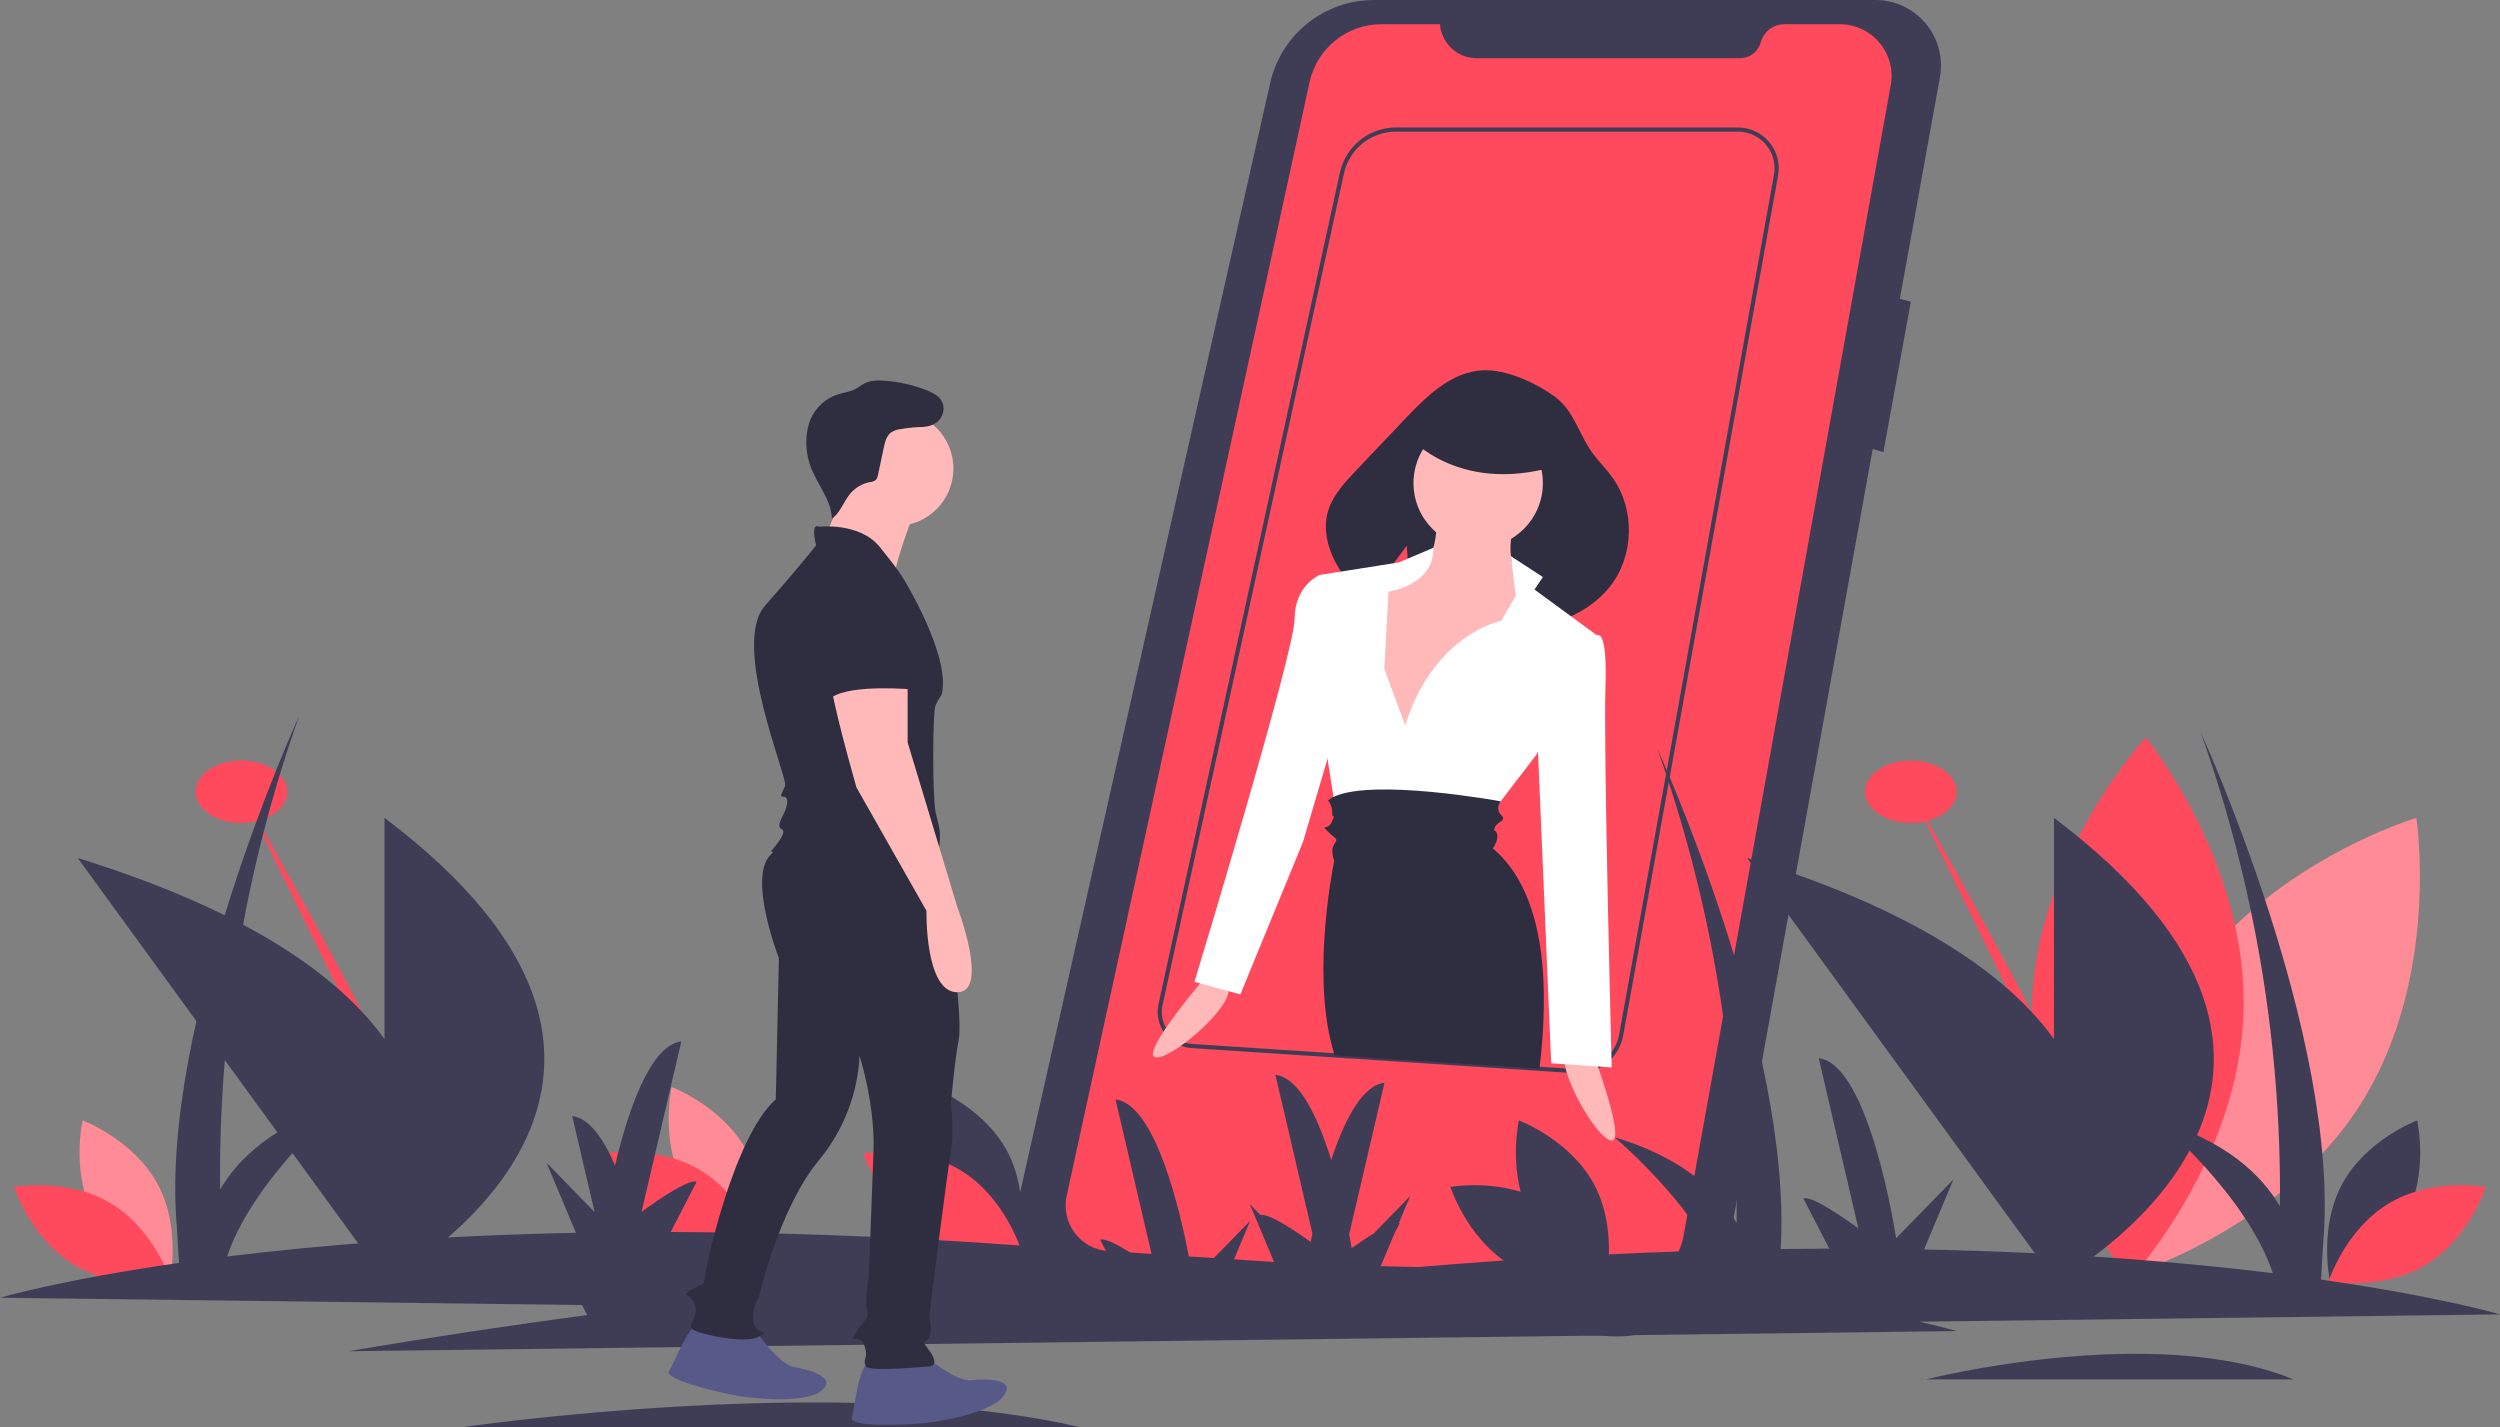 <svg width="620" height="354" viewBox="0 0 620 354" fill="none" xmlns="http://www.w3.org/2000/svg">
<rect x="0" y="0" width="620" height="354" fill="#808080" stroke="none"/>
<g clip-path="url(#clip0_5_853)">
<path d="M464.973 0.001H340.756C334.762 0.001 328.947 2.041 324.265 5.785C319.584 9.53 316.315 14.756 314.997 20.606L252.233 299.087C251.548 302.125 251.536 305.275 252.198 308.318C252.859 311.361 254.178 314.222 256.061 316.701C257.945 319.18 260.348 321.217 263.101 322.668C265.855 324.12 268.893 324.952 272.002 325.105L399.697 331.399C406.535 331.736 413.261 329.572 418.622 325.313C423.982 321.053 427.61 314.988 428.829 308.249L464.432 111.36L467.081 112.117L473.894 74.799L471.167 74.117L481.105 19.158C481.531 16.804 481.432 14.385 480.816 12.073C480.2 9.762 479.082 7.615 477.541 5.785C476 3.956 474.075 2.489 471.903 1.489C469.73 0.489 467.364 -0.019 464.973 0.001Z" fill="#3F3D56"/>
<path d="M357.109 6.004H342.609C338.445 6.004 334.407 7.428 331.163 10.041C327.92 12.654 325.668 16.297 324.78 20.367L264.536 296.577C264.189 298.167 264.189 299.813 264.537 301.403C264.884 302.994 265.571 304.49 266.549 305.79C267.528 307.091 268.775 308.165 270.207 308.938C271.638 309.712 273.22 310.168 274.844 310.275L402.126 318.619C405.716 318.855 409.268 317.759 412.103 315.542C414.938 313.325 416.858 310.141 417.496 306.598L468.903 21.109C469.236 19.261 469.159 17.363 468.678 15.548C468.197 13.733 467.324 12.046 466.12 10.605C464.917 9.165 463.411 8.006 461.711 7.211C460.011 6.416 458.157 6.004 456.28 6.004H442.524C441.193 6.004 439.899 6.443 438.842 7.253C437.785 8.063 437.025 9.199 436.679 10.485C436.373 11.62 435.702 12.623 434.769 13.338C433.837 14.053 432.694 14.441 431.519 14.441H366.217C363.916 14.441 361.699 13.572 360.011 12.008C358.322 10.444 357.286 8.299 357.109 6.004L357.109 6.004Z" fill="#FF495C"/>
<path d="M541.089 245.634C521.226 277.03 527.323 316.534 527.323 316.534C527.323 316.534 565.623 305.135 585.486 273.74C605.348 242.345 599.251 202.841 599.251 202.841C599.251 202.841 560.951 214.239 541.089 245.634Z" fill="#FF8B97"/>
<path d="M556.401 250.929C555.303 288.067 528.154 317.396 528.154 317.396C528.154 317.396 502.785 286.512 503.884 249.375C504.982 212.237 532.131 182.908 532.131 182.908C532.131 182.908 557.5 213.791 556.401 250.929Z" fill="#FF495C"/>
<path d="M59.86 204.088C66.132 204.088 71.217 200.626 71.217 196.355C71.217 192.085 66.132 188.622 59.86 188.622C53.587 188.622 48.503 192.085 48.503 196.355C48.503 200.626 53.587 204.088 59.86 204.088Z" fill="#FF495C"/>
<path d="M59.86 196.355C59.86 196.355 113.807 290.118 112.387 303.651L59.86 196.355Z" fill="#FF495C"/>
<path d="M95.351 202.823V257.673C84.051 242.01 61.512 225.882 19.275 212.79L95.351 317.319V318.114C95.351 318.114 95.495 318.036 95.762 317.885L95.892 318.063C95.892 318.063 96.001 317.917 96.195 317.637C105.058 312.501 179.395 266.193 95.351 202.823Z" fill="#3F3D56"/>
<path d="M473.887 204.088C480.16 204.088 485.245 200.626 485.245 196.355C485.245 192.085 480.16 188.622 473.887 188.622C467.615 188.622 462.53 192.085 462.53 196.355C462.53 200.626 467.615 204.088 473.887 204.088Z" fill="#FF495C"/>
<path d="M473.887 196.355C473.887 196.355 527.834 290.118 526.415 303.651L473.887 196.355Z" fill="#FF495C"/>
<path d="M509.379 202.823V257.673C498.078 242.01 475.539 225.882 433.303 212.79L509.379 317.319V318.114C509.379 318.114 509.522 318.036 509.79 317.885L509.92 318.063C509.92 318.063 510.028 317.917 510.222 317.637C519.086 312.501 593.422 266.193 509.379 202.823Z" fill="#3F3D56"/>
<path d="M23.454 302.104C29.417 313.166 42.072 317.914 42.072 317.914C42.072 317.914 45.059 304.728 39.096 293.667C33.134 282.606 20.479 277.857 20.479 277.857C20.479 277.857 17.492 291.043 23.454 302.104Z" fill="#FF8B97"/>
<path d="M27.553 298.465C38.318 304.944 42.463 317.812 42.463 317.812C42.463 317.812 29.156 320.176 18.391 313.698C7.626 307.219 3.48 294.351 3.48 294.351C3.48 294.351 16.788 291.987 27.553 298.465Z" fill="#FF495C"/>
<path d="M379.663 302.104C385.625 313.166 398.28 317.914 398.28 317.914C398.28 317.914 401.267 304.728 395.305 293.667C389.342 282.606 376.687 277.857 376.687 277.857C376.687 277.857 373.7 291.043 379.663 302.104Z" fill="#3F3D56"/>
<path d="M383.761 298.465C394.526 304.944 398.672 317.812 398.672 317.812C398.672 317.812 385.364 320.176 374.599 313.698C363.834 307.219 359.688 294.351 359.688 294.351C359.688 294.351 372.996 291.987 383.761 298.465Z" fill="#3F3D56"/>
<path d="M234.082 293.842C240.044 304.903 252.699 309.651 252.699 309.651C252.699 309.651 255.687 296.466 249.724 285.405C243.761 274.343 231.107 269.595 231.107 269.595C231.107 269.595 228.119 282.78 234.082 293.842Z" fill="#3F3D56"/>
<path d="M238.18 290.203C248.945 296.681 253.091 309.549 253.091 309.549C253.091 309.549 239.783 311.914 229.019 305.435C218.254 298.957 214.108 286.088 214.108 286.088C214.108 286.088 227.415 283.724 238.18 290.203Z" fill="#FF495C"/>
<path d="M169.551 293.842C175.514 304.903 188.169 309.651 188.169 309.651C188.169 309.651 191.156 296.466 185.193 285.405C179.231 274.343 166.576 269.595 166.576 269.595C166.576 269.595 163.589 282.78 169.551 293.842Z" fill="#FF8B97"/>
<path d="M173.65 290.203C184.415 296.681 188.56 309.549 188.56 309.549C188.56 309.549 175.253 311.914 164.488 305.435C153.723 298.957 149.577 286.088 149.577 286.088C149.577 286.088 162.885 283.724 173.65 290.203Z" fill="#FF495C"/>
<path d="M596.485 302.104C590.522 313.166 577.868 317.914 577.868 317.914C577.868 317.914 574.88 304.728 580.843 293.667C586.805 282.606 599.46 277.857 599.46 277.857C599.46 277.857 602.448 291.043 596.485 302.104Z" fill="#3F3D56"/>
<path d="M592.387 298.465C581.622 304.944 577.476 317.812 577.476 317.812C577.476 317.812 590.783 320.176 601.548 313.698C612.313 307.219 616.459 294.351 616.459 294.351C616.459 294.351 603.152 291.987 592.387 298.465Z" fill="#FF495C"/>
<path d="M620 325.972C620 325.972 605.151 321.57 575.617 317.34L576.148 308.301C580.594 257.398 545.756 181.564 545.756 181.564C559.174 219.291 565.831 259.092 565.418 299.134C560.798 291.301 551.957 282.898 535.102 277.884C535.102 277.884 557.172 296.341 563.669 315.747C541.398 312.993 512.545 310.577 477.163 309.869L484.454 292.502L470.235 307.087C470.235 307.087 463.764 263.948 451.037 262.412L460.885 304.662C460.885 304.662 449.767 296.326 447.237 297.206L453.66 309.663C449.711 309.672 445.692 309.702 441.603 309.755C444.651 258.915 411.016 185.695 411.016 185.695C424.435 223.423 431.091 263.224 430.678 303.266C426.058 295.432 417.217 287.029 400.363 282.015C400.363 282.015 415.537 294.706 424.424 310.105C402.076 310.725 377.824 312.028 351.68 314.229C348.645 314.14 345.559 314.064 342.423 314.001L345.835 305.872L347.156 303.312C347.082 303.289 347.007 303.272 346.931 303.264L349.714 296.633L340.671 305.909C338.639 307.141 336.601 308.544 335.22 309.525C335.072 308.656 334.866 307.484 334.6 306.08L343.356 268.519C337.715 269.199 333.305 278.052 330.14 287.699C326.942 277.317 322.321 267.27 316.297 266.544L325.472 305.905C325.323 306.647 325.187 307.349 325.063 308.001C322.243 305.968 314.739 300.763 312.581 301.319L309.938 298.608L316.318 313.805C313.258 313.819 310.158 313.845 307.018 313.884C306.497 313.826 305.976 313.768 305.456 313.711L310.062 302.739L299.947 313.114C298.3 312.939 296.659 312.767 295.025 312.598C292.92 301.359 286.758 273.87 276.644 272.65L285.741 311.672C284.235 311.527 282.737 311.385 281.244 311.246C277.996 309.132 274.196 306.974 272.844 307.443L274.487 310.629C233.986 307.04 197.929 305.6 166.34 305.532L172.763 293.074C170.233 292.195 159.115 300.53 159.115 300.53L168.963 258.281C161.049 259.236 155.554 276.278 152.53 289.031C149.687 282.421 146.143 277.293 141.905 276.781L147.453 300.584L135.546 288.37L142.837 305.738C107.455 306.446 78.602 308.862 56.331 311.616C62.828 292.209 84.898 273.752 84.898 273.752C68.043 278.767 59.202 287.169 54.582 295.003C54.169 254.961 60.826 215.16 74.244 177.432C74.244 177.432 39.406 253.267 43.852 304.17L44.383 313.209C14.849 317.439 0 321.84 0 321.84L144.331 323.65L145.609 326.129C126.626 328.649 106.855 331.641 86.297 335.105L485.26 330.103C485.26 330.103 482.146 329.181 475.953 327.778L620 325.972Z" fill="#3F3D56"/>
<path d="M114.21 354C114.21 354 209.199 340.057 268.051 354H114.21Z" fill="#3F3D56"/>
<path d="M477.646 342.085C477.646 342.085 533.906 327.812 568.763 342.085H477.646Z" fill="#3F3D56"/>
<path d="M391.282 266.179C391.036 266.179 390.789 266.171 390.543 266.155L381.739 265.577L295.47 259.922C294.036 259.83 292.646 259.392 291.417 258.647C290.188 257.902 289.158 256.871 288.413 255.641C287.204 253.677 286.806 251.319 287.302 249.067L332.303 42.751C333.005 39.604 334.754 36.788 337.264 34.766C339.775 32.743 342.898 31.634 346.121 31.619H431.028C432.506 31.62 433.965 31.945 435.303 32.571C436.641 33.197 437.826 34.109 438.773 35.243C439.721 36.377 440.408 37.705 440.786 39.134C441.164 40.562 441.225 42.056 440.963 43.511L402.565 256.751C402.211 258.71 401.354 260.543 400.079 262.071L399.972 262.328L399.861 262.329C398.919 263.389 397.788 264.266 396.527 264.916L396.465 264.945C394.858 265.757 393.082 266.18 391.282 266.179ZM346.121 32.652C343.133 32.665 340.238 33.694 337.911 35.569C335.584 37.444 333.962 40.054 333.312 42.971L288.311 249.286C287.9 251.196 288.205 253.19 289.168 254.888C290.132 256.587 291.686 257.872 293.535 258.499C294.184 258.715 294.858 258.847 295.54 258.891L390.609 265.124C392.468 265.246 394.326 264.868 395.989 264.027L396.048 264C397.188 263.415 398.21 262.625 399.065 261.67L399.233 261.473C400.423 260.07 401.222 258.378 401.549 256.567L439.947 43.328L440.455 43.419L439.947 43.328C440.182 42.022 440.127 40.681 439.788 39.398C439.448 38.116 438.831 36.924 437.981 35.906C437.13 34.888 436.067 34.069 434.866 33.507C433.665 32.944 432.355 32.653 431.028 32.652H346.121Z" fill="#3F3D56"/>
<path d="M299.174 242.038C299.174 242.038 282.973 260.938 286.378 262.172C289.784 263.406 305.681 249.902 304.659 245.127L299.174 242.038Z" fill="#FFB9B9"/>
<path d="M394.529 259.553C394.529 259.553 403.324 282.843 399.703 282.843C396.081 282.843 385.733 264.729 388.32 260.588L394.529 259.553Z" fill="#FFB9B9"/>
<path d="M400.001 118.584C398.549 116.529 396.763 114.734 395.23 112.739C391.697 108.139 390.475 102.01 385.733 98.483C381.041 94.992 373.596 91.557 367.725 91.832C359.987 92.195 353.849 98.199 348.515 103.818C344.439 108.112 340.362 112.406 336.286 116.7C333.337 119.806 330.28 123.104 329.217 127.253C328.195 131.242 329.192 135.526 331.062 139.194C333.006 142.914 335.731 146.169 339.052 148.735C343.146 143.096 348.88 135.311 348.88 135.311L350.216 154.676C357.151 156.975 364.6 157.427 371.909 156.919L374.073 148.979L376.345 156.479C385.079 155.321 393.853 152.305 399.259 145.487C405.236 137.95 405.554 126.439 400.001 118.584Z" fill="#2F2E41"/>
<path d="M366.59 135.86C375.448 135.86 382.629 128.677 382.629 119.816C382.629 110.955 375.448 103.772 366.59 103.772C357.732 103.772 350.551 110.955 350.551 119.816C350.551 128.677 357.732 135.86 366.59 135.86Z" fill="#FFB9B9"/>
<path d="M356.243 127.579C356.243 127.579 357.277 140 350.551 141.035C343.825 142.07 336.582 141.035 336.582 145.175C336.582 149.316 341.756 187.097 341.756 187.097L354.69 186.062L372.799 168.465L382.629 149.316C382.629 149.316 370.729 144.14 375.903 128.614L356.243 127.579Z" fill="#FFB9B9"/>
<path d="M348.482 179.851L343.308 165.877L344.343 146.728C344.343 146.728 355.703 145.175 355.455 135.86L346.93 139.482L327.269 142.588V160.702C327.269 160.702 320.543 171.57 328.304 182.439L331.926 205.211L369.177 202.623L381.077 187.097L396.081 157.597L380.56 146.211L382.629 143.105L374.712 137.941L375.903 147.763L372.282 153.974C372.282 153.974 355.725 157.079 348.482 179.851Z" fill="white"/>
<path d="M330.373 143.623L327.269 142.588C327.269 142.588 321.061 145.175 321.061 153.456C321.061 161.737 296.226 243.509 296.226 243.509L307.609 246.615L323.13 208.834L332.443 177.263L330.373 143.623Z" fill="white"/>
<path d="M391.942 157.597H396.081C396.081 157.597 398.668 155.526 398.151 170.535C397.633 185.544 399.703 264.729 399.703 264.729L384.699 263.694L381.077 178.298L391.942 157.597Z" fill="white"/>
<path d="M381.773 265.061L353.499 263.207L346.628 262.758L330.98 261.73C330.743 260.889 330.536 260.161 330.371 259.551C325.198 240.403 330.892 213.493 330.892 213.493C330.892 213.493 329.855 210.906 330.892 209.351C331.925 207.797 331.409 208.318 329.339 206.248C327.268 204.177 329.339 206.248 330.371 203.66C331.409 201.068 330.371 203.66 330.371 201.59C330.424 200.461 330.056 199.353 329.339 198.481C329.765 198.145 330.229 197.861 330.722 197.634C340.567 192.914 372.166 198.724 372.166 198.724C372.166 198.724 372.145 198.749 372.109 198.801C371.862 199.163 370.922 200.743 372.28 202.106C373.834 203.66 371.247 203.66 370.731 205.21C370.21 206.764 370.731 205.21 371.247 206.764C371.763 208.318 370.21 210.384 370.21 210.384C383.529 221.58 384.231 244.989 381.773 265.061Z" fill="#2F2E41"/>
<path d="M353.499 263.207L346.628 262.758C347.794 257.455 348.481 254.377 348.481 254.377L353.499 263.207Z" fill="#2F2E41"/>
<path d="M349.258 108.171C349.258 108.171 362.193 123.697 388.062 114.899L380.818 101.96L363.745 96.785L349.258 108.171Z" fill="#2F2E41"/>
<path d="M229.712 336.515C229.712 336.515 237.021 342.672 240.869 342.287C244.716 341.902 252.025 341.902 248.947 346.136C245.87 350.369 233.174 352.678 227.788 353.063C222.402 353.447 210.476 353.832 211.246 351.523C212.015 349.214 212.785 338.439 215.862 337.669C218.94 336.9 229.712 336.515 229.712 336.515Z" fill="#575A89"/>
<path d="M187.759 330.469C187.759 330.469 193.145 338.365 196.954 339.029C200.763 339.692 207.804 341.658 203.702 344.908C199.6 348.158 186.752 346.969 181.46 345.891C176.169 344.814 164.579 341.978 165.94 339.961C167.301 337.944 170.938 327.772 174.109 327.858C177.28 327.944 187.759 330.469 187.759 330.469Z" fill="#575A89"/>
<path d="M233.994 217.547C233.994 217.547 238.945 251.466 237.791 257.624C236.637 263.781 235.867 273.402 235.867 273.402C235.867 273.402 236.637 281.483 235.867 285.332C235.098 289.18 230.481 325.739 230.481 326.509C230.481 327.279 231.251 329.588 230.481 331.512C229.712 333.436 228.173 331.897 230.481 334.975C232.79 338.054 231.251 338.824 230.866 338.824C230.481 338.824 215.478 340.363 214.708 338.824C213.939 337.284 215.093 336.899 214.708 334.975C214.323 333.051 213.939 332.666 213.169 332.281C212.4 331.897 210.861 332.666 212.015 330.742C213.169 328.818 215.862 326.509 215.093 325.354C214.323 324.2 215.478 315.734 215.478 315.734C215.478 315.734 216.247 296.877 216.632 285.332C217.016 273.787 213.169 261.857 213.169 261.857C212.69 271.303 209.183 280.344 203.167 287.641C193.164 299.571 188.163 321.891 188.163 321.891C188.163 321.891 185.855 325.354 187.009 328.433C188.163 331.512 191.625 329.588 188.163 331.512C184.701 333.436 172.775 330.742 171.62 329.588C170.466 328.433 173.159 326.894 172.39 323.815C171.62 320.736 168.543 321.506 171.236 319.967C173.929 318.427 174.698 318.812 174.698 317.273C174.698 315.734 181.623 282.253 192.395 272.632L193.164 237.612C193.164 237.612 183.546 212.983 193.549 210.674C203.552 208.365 233.994 217.547 233.994 217.547Z" fill="#2F2E41"/>
<path d="M227.019 126.395C227.019 126.395 220.479 142.558 222.018 144.867C223.557 147.176 203.167 137.171 203.167 137.171C203.167 137.171 209.707 121.008 209.707 119.084C209.707 117.159 227.019 126.395 227.019 126.395Z" fill="#FFB9B9"/>
<path d="M222.21 130.436C230.071 130.436 236.444 124.061 236.444 116.197C236.444 108.333 230.071 101.958 222.21 101.958C214.349 101.958 207.976 108.333 207.976 116.197C207.976 124.061 214.349 130.436 222.21 130.436Z" fill="#FFB9B9"/>
<path d="M203.167 130.629C203.167 130.629 213.169 129.474 218.171 135.631C223.172 141.789 223.941 143.328 223.941 143.328C223.941 143.328 235.867 162.57 233.559 172.191C232.996 173.059 232.483 173.959 232.02 174.884C231.251 176.424 231.251 197.974 232.02 201.438C232.79 204.901 233.559 206.056 232.79 211.059C232.02 216.062 238.945 224.143 230.866 225.682C222.787 227.222 216.632 226.067 213.939 222.604C211.246 219.14 213.554 216.831 205.09 216.831C196.627 216.831 191.241 211.059 191.241 211.059C191.241 211.059 195.473 206.441 193.934 205.671C192.395 204.901 193.934 202.977 194.703 201.053C195.473 199.129 195.473 197.59 194.318 197.59C193.164 197.59 193.934 196.82 194.703 194.896C195.473 192.972 181.238 159.876 189.702 150.255C198.166 140.634 202.397 135.247 202.397 135.247C202.397 135.247 200.859 129.474 203.167 130.629Z" fill="#2F2E41"/>
<path d="M225.095 167.188V184.12L237.406 224.913C237.406 224.913 245.485 246.079 237.406 246.079C229.327 246.079 229.76 225.877 229.76 225.877L212.4 195.281C212.4 195.281 205.475 171.036 206.244 169.112C207.014 167.188 225.095 167.188 225.095 167.188Z" fill="#FFB9B9"/>
<path d="M218.555 142.174C218.555 142.174 230.097 146.792 227.019 159.106C223.941 171.421 227.019 171.036 227.019 171.036C227.019 171.036 211.246 169.497 206.244 172.96L205.09 168.342C205.09 168.342 200.474 141.789 218.555 142.174Z" fill="#2F2E41"/>
<path d="M227.071 105.508C227.959 105.823 228.912 105.912 229.843 105.767C230.774 105.622 231.655 105.248 232.405 104.677C233.855 103.482 234.471 101.277 233.618 99.602C232.881 98.156 231.305 97.363 229.794 96.771C226.462 95.467 222.951 94.674 219.381 94.419C217.68 94.298 215.892 94.317 214.374 95.095C213.622 95.48 212.969 96.035 212.225 96.434C210.857 97.167 209.264 97.33 207.785 97.801C206.272 98.295 204.883 99.108 203.711 100.185C202.54 101.263 201.613 102.579 200.994 104.046C200.592 105.042 200.311 106.083 200.158 107.146C199.715 110.056 200.024 113.032 201.055 115.789C202.695 120.157 206.135 123.975 206.329 128.637C208.434 127.109 209.215 124.352 210.902 122.371C212.157 120.908 213.871 119.913 215.764 119.55C216.288 119.518 216.792 119.334 217.214 119.021C217.507 118.67 217.691 118.241 217.743 117.786L219.183 110.983C219.477 109.598 219.847 108.089 220.985 107.247C221.693 106.794 222.496 106.511 223.332 106.42C225.319 106.073 227.33 105.889 229.347 105.871" fill="#2F2E41"/>
</g>
<defs>
<clipPath id="clip0_5_853">
<rect width="620" height="354" fill="white"/>
</clipPath>
</defs>
</svg>

